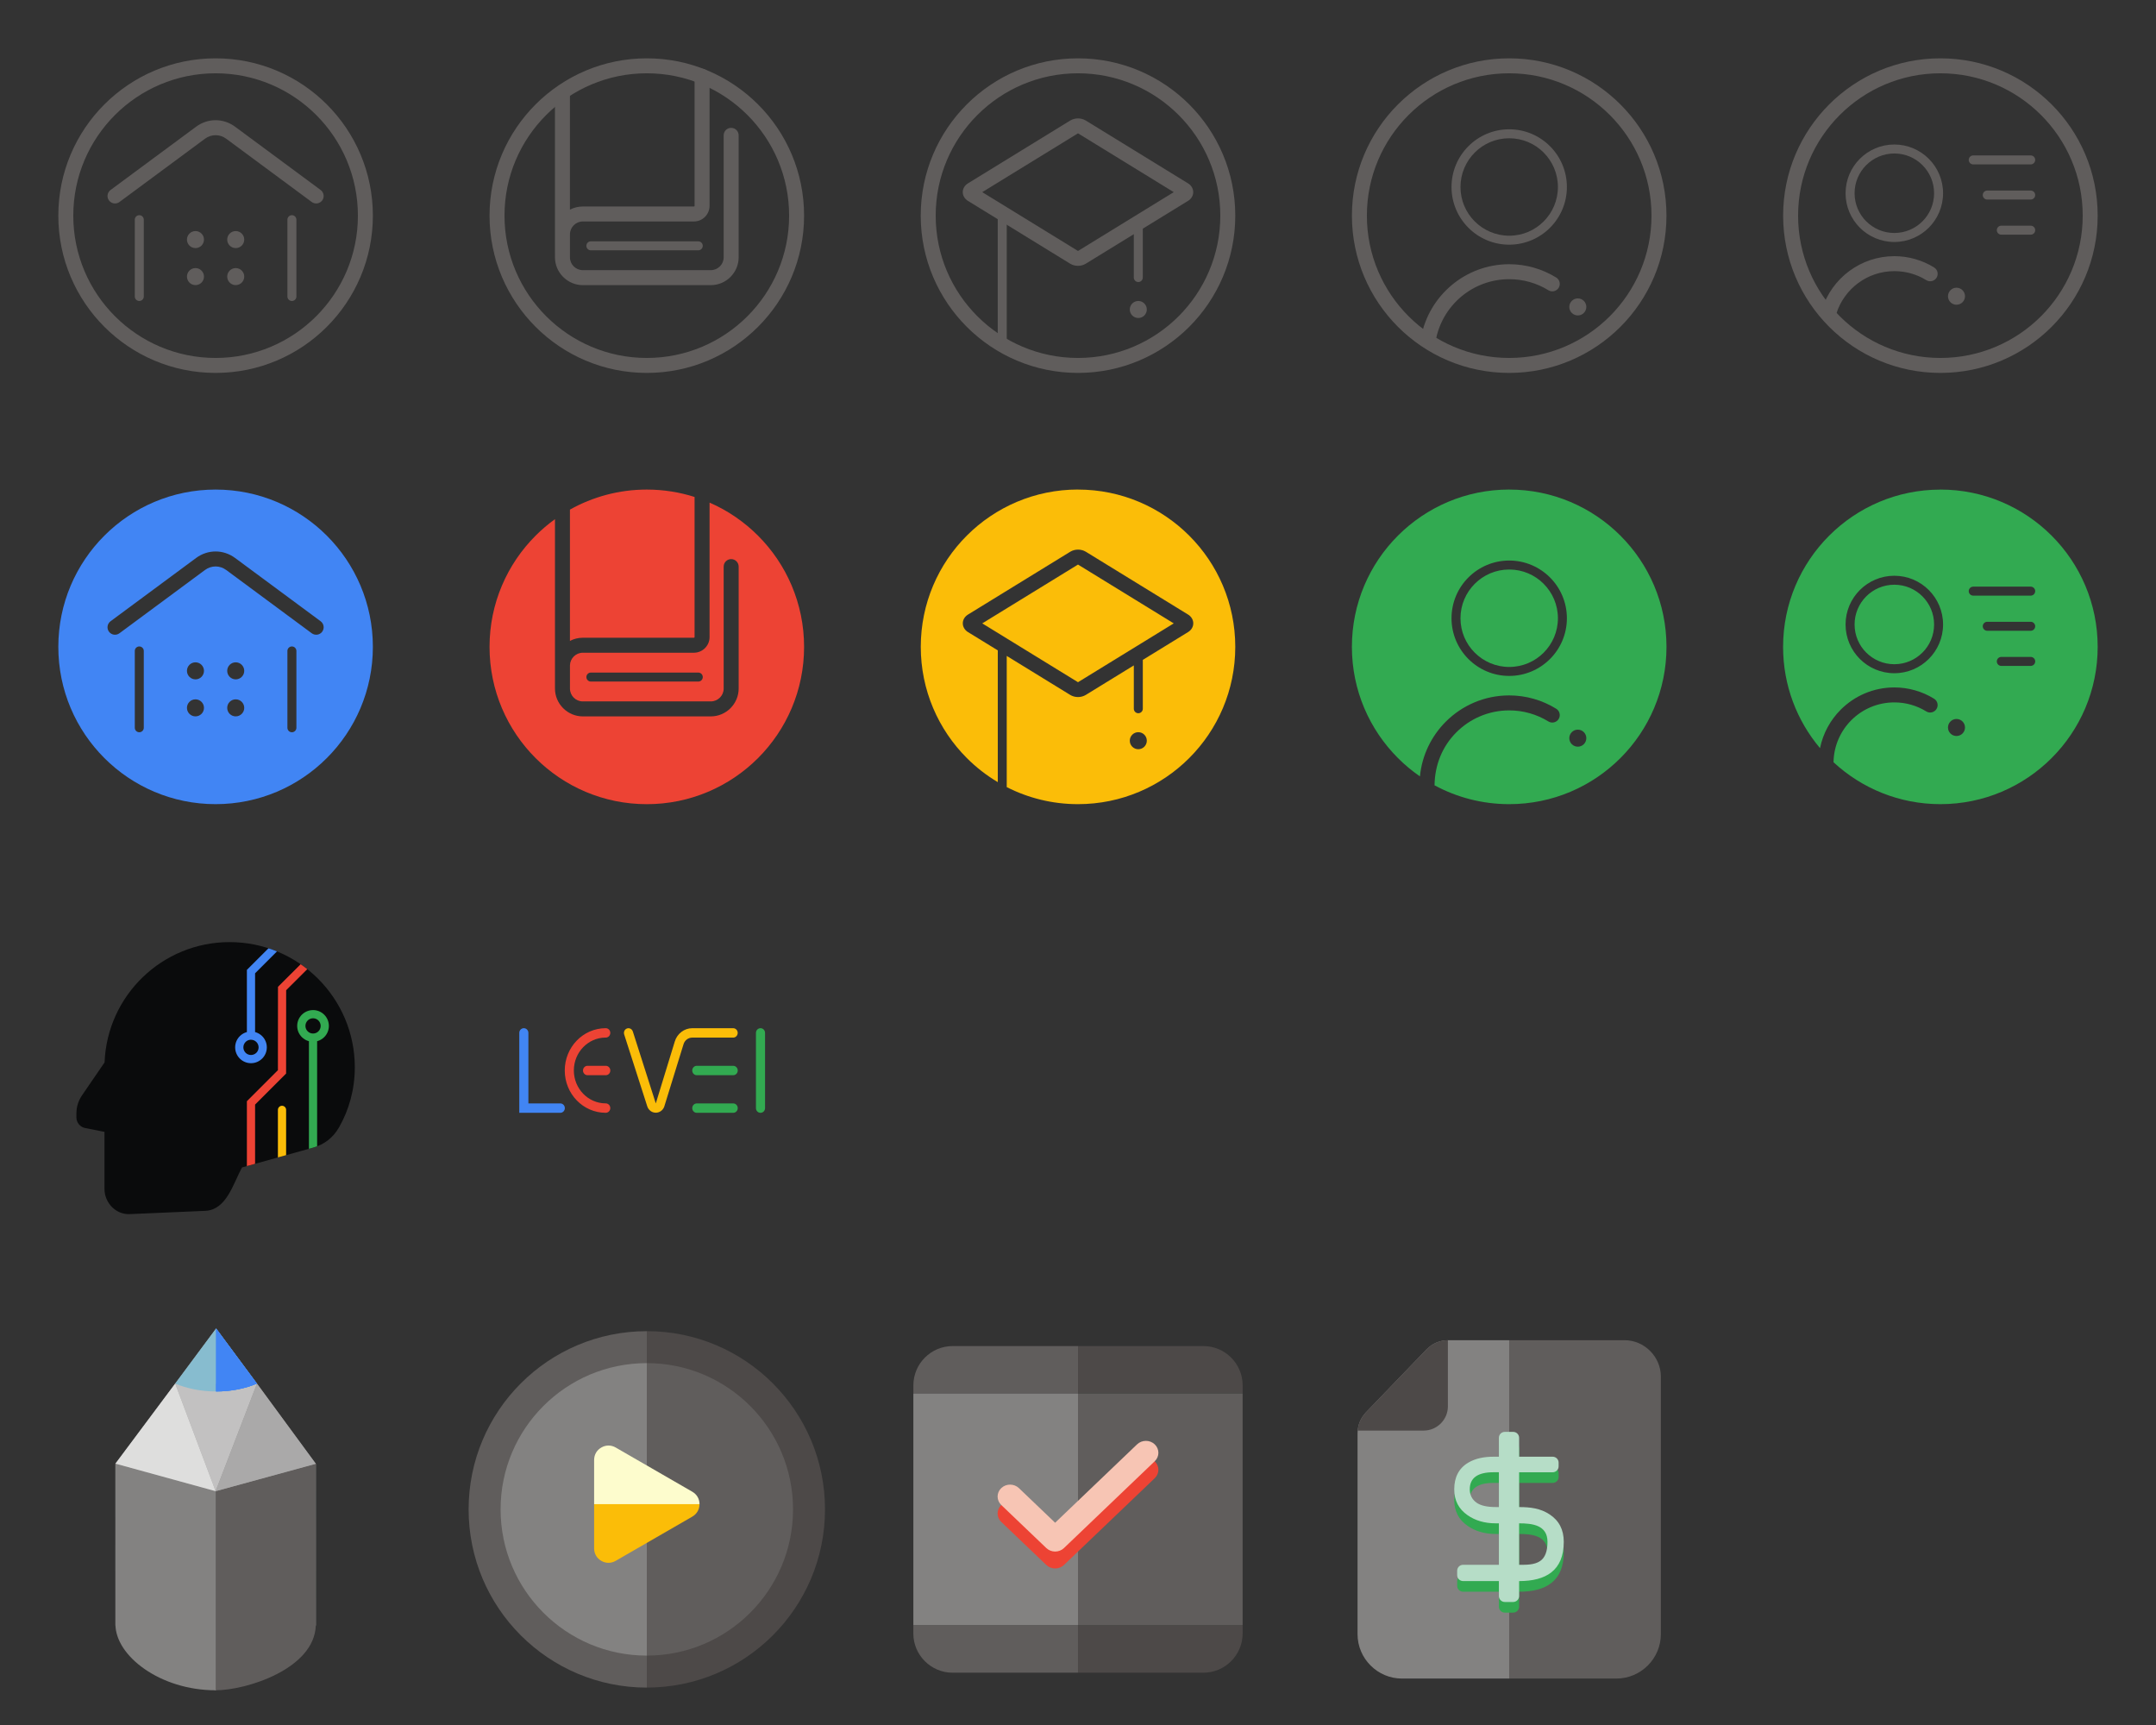 <?xml version="1.0" encoding="UTF-8"?>
<!DOCTYPE svg PUBLIC "-//W3C//DTD SVG 1.1//EN" "http://www.w3.org/Graphics/SVG/1.1/DTD/svg11.dtd">
<!-- Creator: CorelDRAW -->
<svg xmlns="http://www.w3.org/2000/svg" xml:space="preserve" width="71.966mm" height="57.573mm" style="shape-rendering:geometricPrecision; text-rendering:geometricPrecision; image-rendering:optimizeQuality; fill-rule:evenodd; clip-rule:evenodd"
viewBox="0 0 103.582 82.866"
 xmlns:xlink="http://www.w3.org/1999/xlink">
 <rect x="0" y="0" width="103.582" height="82.866" fill="#333333" stroke="none"/>
 <defs>
  <style type="text/css">
   <![CDATA[
    .fil5 {fill:none}
    .fil0 {fill:#0A0B0C}
    .fil11 {fill:#4D4948}
    .fil7 {fill:#605D5C}
    .fil12 {fill:#838281}
    .fil17 {fill:#87BCCF}
    .fil15 {fill:#969594}
    .fil18 {fill:#AAA9A9}
    .fil16 {fill:#C2C1C1}
    .fil19 {fill:#DEDEDD}
    .fil10 {fill:#32AA51}
    .fil20 {fill:#4185F4}
    .fil8 {fill:#ED4334}
    .fil9 {fill:#FBBD08}
    .fil21 {fill:#FDFCCD}
    .fil6 {fill:#605D5C;fill-rule:nonzero}
    .fil14 {fill:#B6DDC7;fill-rule:nonzero}
    .fil13 {fill:#F7C5B4;fill-rule:nonzero}
    .fil1 {fill:#32AA51;fill-rule:nonzero}
    .fil3 {fill:#4185F4;fill-rule:nonzero}
    .fil2 {fill:#ED4334;fill-rule:nonzero}
    .fil4 {fill:#FBBD08;fill-rule:nonzero}
   ]]>
  </style>
   <clipPath id="id0">
    <path d="M11.033 45.257c3.32,0 6.013,2.696 6.013,6.013 0,1.061 -0.275,2.041 -0.756,2.884 -0.285,0.498 -0.706,0.826 -1.259,0.98l-3.404 0.948c-0.424,0.772 -0.738,2.041 -1.77,2.085l-3.628 0.157c-0.664,0.029 -1.209,-0.544 -1.209,-1.209l0 -2.742c-0.309,-0.061 -0.618,-0.122 -0.926,-0.183 -0.248,-0.049 -0.423,-0.262 -0.423,-0.515l0 -0.176c0,-0.331 0.088,-0.616 0.275,-0.889l1.078 -1.574c0.123,-3.212 2.766,-5.779 6.008,-5.779z"/>
   </clipPath>
 </defs>
 <g id="图层_x0020_1">
  <path class="fil0" d="M11.033 45.257c3.32,0 6.013,2.696 6.013,6.013 0,1.061 -0.275,2.041 -0.756,2.884 -0.285,0.498 -0.706,0.826 -1.259,0.98l-3.404 0.948c-0.424,0.772 -0.738,2.041 -1.77,2.085l-3.628 0.157c-0.664,0.029 -1.209,-0.544 -1.209,-1.209l0 -2.742c-0.309,-0.061 -0.618,-0.122 -0.926,-0.183 -0.248,-0.049 -0.423,-0.262 -0.423,-0.515l0 -0.176c0,-0.331 0.088,-0.616 0.275,-0.889l1.078 -1.574c0.123,-3.212 2.766,-5.779 6.008,-5.779z"/>
  <g style="clip-path:url(#id0)">
   <g id="_20797408">
    <g>
     <path id="_207977201" class="fil1" d="M15.04 48.522c0.209,0 0.399,0.085 0.537,0.223l0 -0c0.137,0.137 0.223,0.328 0.223,0.538 0,0.21 -0.085,0.4 -0.223,0.538 -0.093,0.093 -0.21,0.162 -0.341,0.197l0 5.327c0,0.109 -0.088,0.197 -0.197,0.197 -0.109,0 -0.197,-0.088 -0.197,-0.197l0 -5.327c-0.13,-0.035 -0.247,-0.104 -0.34,-0.196l-0.001 -0.001c-0.137,-0.138 -0.223,-0.327 -0.223,-0.537 0,-0.21 0.085,-0.4 0.223,-0.538l0 0c0.138,-0.138 0.328,-0.223 0.537,-0.223zm0.259 0.501c-0.065,-0.066 -0.157,-0.107 -0.259,-0.107 -0.101,0 -0.193,0.041 -0.259,0.107l0 0.001c-0.066,0.066 -0.107,0.158 -0.107,0.259 0,0.101 0.041,0.193 0.107,0.259 0.065,0.065 0.155,0.105 0.254,0.107l0 0 0.005 0 0.005 0 0 0c0.099,-0.002 0.189,-0.042 0.254,-0.107 0.066,-0.066 0.107,-0.158 0.107,-0.259 0,-0.101 -0.041,-0.193 -0.107,-0.259l0 -0.001z"/>
     <path id="_20797648" class="fil2" d="M14.632 46.132c0.077,-0.076 0.202,-0.076 0.278,0.001 0.076,0.077 0.076,0.202 -0.001,0.278l-1.161 1.158 -0.003 3.921 -0 0.082 -0.058 0.058 -1.432 1.432 0 3.113c0,0.109 -0.088,0.197 -0.197,0.197 -0.109,0 -0.197,-0.088 -0.197,-0.197l0 -3.194 0 -0.081 0.058 -0.058 1.433 -1.433 0.003 -3.921 0 -0.082 0.058 -0.058 1.218 -1.215z"/>
     <path id="_20797576" class="fil3" d="M13.101 45.352c0.077,-0.077 0.202,-0.077 0.279,0 0.077,0.077 0.077,0.202 0,0.279l-1.125 1.125 0 2.822c0.131,0.035 0.248,0.104 0.341,0.197 0.138,0.138 0.223,0.328 0.223,0.538 0,0.21 -0.085,0.4 -0.223,0.538l-0.001 0c-0.138,0.138 -0.328,0.223 -0.537,0.223 -0.209,0 -0.399,-0.085 -0.537,-0.223l-0 0c-0.138,-0.138 -0.223,-0.328 -0.223,-0.538 0,-0.21 0.085,-0.4 0.223,-0.538l0 0c0.093,-0.093 0.21,-0.162 0.34,-0.197l0 -2.904 0 -0.082 0.058 -0.058 1.183 -1.183zm-1.038 4.594l-0.005 0 -0.005 0c-0.1,0.001 -0.189,0.042 -0.254,0.107l0 0.001c-0.066,0.066 -0.107,0.158 -0.107,0.259 0,0.101 0.041,0.193 0.107,0.259l0 0.001c0.066,0.066 0.157,0.107 0.259,0.107 0.101,0 0.193,-0.041 0.259,-0.107l-0 -0c0.066,-0.066 0.107,-0.158 0.107,-0.259 0,-0.101 -0.041,-0.193 -0.107,-0.259 -0.065,-0.065 -0.155,-0.106 -0.254,-0.107z"/>
     <path id="_20797504" class="fil4" d="M13.746 55.76c0,0.109 -0.088,0.197 -0.197,0.197 -0.109,0 -0.197,-0.088 -0.197,-0.197l0 -2.444c0,-0.109 0.088,-0.197 0.197,-0.197 0.109,0 0.197,0.088 0.197,0.197l0 2.444z"/>
    </g>
   </g>
  </g>
  <path class="fil5" d="M11.033 45.257c3.32,0 6.013,2.696 6.013,6.013 0,1.061 -0.275,2.041 -0.756,2.884 -0.285,0.498 -0.706,0.826 -1.259,0.98l-3.404 0.948c-0.424,0.772 -0.738,2.041 -1.77,2.085l-3.628 0.157c-0.664,0.029 -1.209,-0.544 -1.209,-1.209l0 -2.742c-0.309,-0.061 -0.618,-0.122 -0.926,-0.183 -0.248,-0.049 -0.423,-0.262 -0.423,-0.515l0 -0.176c0,-0.331 0.088,-0.616 0.275,-0.889l1.078 -1.574c0.123,-3.212 2.766,-5.779 6.008,-5.779z"/>
  <rect class="fil5" x="-7.1902e-005" y="-7.1902e-005" width="20.717" height="20.717"/>
  <rect class="fil5" x="20.716" y="-7.1902e-005" width="20.717" height="20.717"/>
  <rect class="fil5" x="41.433" y="-7.1902e-005" width="20.717" height="20.717"/>
  <rect class="fil5" x="62.149" y="-7.1902e-005" width="20.717" height="20.717"/>
  <rect class="fil5" x="-7.1902e-005" y="20.716" width="20.717" height="20.717"/>
  <rect class="fil5" x="20.716" y="20.716" width="20.717" height="20.717"/>
  <rect class="fil5" x="41.433" y="20.716" width="20.717" height="20.717"/>
  <rect class="fil5" x="62.149" y="20.716" width="20.717" height="20.717"/>
  <rect class="fil5" x="82.866" y="-7.1902e-005" width="20.717" height="20.717"/>
  <rect class="fil5" x="82.866" y="20.716" width="20.717" height="20.717"/>
  <g id="_116840840">
   <path id="_116841008" class="fil6" d="M26.662 12.127l0 -0.871 0 -6.798c0,-0.199 0.161,-0.36 0.36,-0.36 0.199,0 0.36,0.161 0.36,0.36l0 5.614c0.185,-0.097 0.395,-0.152 0.617,-0.152l5.34 0c0.007,0 0.015,-0.004 0.021,-0.01l0.001 0.001c0.005,-0.006 0.009,-0.014 0.009,-0.022l0 -6.222c0,-0.199 0.161,-0.36 0.36,-0.36 0.199,0 0.36,0.161 0.36,0.36l0 6.222c0,0.205 -0.085,0.393 -0.22,0.529l0 0.001c-0.136,0.136 -0.324,0.22 -0.53,0.22l-5.34 0c-0.169,0 -0.323,0.07 -0.435,0.182 -0.11,0.11 -0.179,0.261 -0.182,0.427l0 0.008 0 0.871 0 0.234c0,0.17 0.069,0.324 0.18,0.435l0.001 0.001c0.111,0.111 0.266,0.181 0.435,0.181l6.152 0c0.168,0 0.323,-0.07 0.435,-0.182l0.001 0.001c0.112,-0.112 0.181,-0.267 0.181,-0.435l0 -5.86c0,-0.199 0.161,-0.36 0.36,-0.36 0.199,0 0.36,0.161 0.36,0.36l0 5.86c0,0.366 -0.151,0.7 -0.393,0.942l0 0.001c-0.242,0.242 -0.576,0.393 -0.944,0.393l-6.152 0c-0.365,0 -0.699,-0.151 -0.942,-0.393l-0.001 -0.001c-0.242,-0.242 -0.393,-0.576 -0.393,-0.942l0 -0.234z"/>
   <path id="_116840936" class="fil6" d="M28.387 12.025c-0.119,0 -0.216,-0.097 -0.216,-0.216 0,-0.119 0.097,-0.216 0.216,-0.216l5.16 0c0.119,0 0.216,0.097 0.216,0.216 0,0.119 -0.097,0.216 -0.216,0.216l-5.16 0z"/>
   <path id="_116840864" class="fil6" d="M31.075 2.802c2.086,0 3.976,0.846 5.343,2.213 1.367,1.367 2.213,3.257 2.213,5.343 0,2.086 -0.846,3.976 -2.213,5.343 -1.367,1.367 -3.257,2.213 -5.343,2.213 -2.086,0 -3.976,-0.846 -5.343,-2.213 -1.367,-1.367 -2.213,-3.257 -2.213,-5.343 0,-2.086 0.846,-3.976 2.213,-5.343 1.367,-1.367 3.257,-2.213 5.343,-2.213zm4.834 2.722c-1.237,-1.237 -2.947,-2.003 -4.834,-2.003 -1.888,0 -3.597,0.766 -4.834,2.003 -1.237,1.237 -2.003,2.947 -2.003,4.834 0,1.888 0.766,3.597 2.003,4.834 1.237,1.237 2.947,2.003 4.834,2.003 1.888,0 3.597,-0.766 4.834,-2.003 1.237,-1.237 2.003,-2.947 2.003,-4.834 0,-1.888 -0.766,-3.597 -2.003,-4.834z"/>
  </g>
  <g id="_116840456">
   <path id="_116840768" class="fil6" d="M51.791 2.802c2.086,0 3.976,0.846 5.343,2.213 1.367,1.367 2.213,3.257 2.213,5.343 0,2.086 -0.846,3.976 -2.213,5.343 -1.367,1.367 -3.257,2.213 -5.343,2.213 -2.086,0 -3.976,-0.846 -5.343,-2.213 -1.367,-1.367 -2.213,-3.257 -2.213,-5.343 0,-2.086 0.846,-3.976 2.213,-5.343 1.367,-1.367 3.257,-2.213 5.343,-2.213zm4.834 2.722c-1.237,-1.237 -2.947,-2.003 -4.834,-2.003 -1.888,0 -3.597,0.766 -4.834,2.003 -1.237,1.237 -2.003,2.947 -2.003,4.834 0,1.888 0.766,3.597 2.003,4.834 1.237,1.237 2.947,2.003 4.834,2.003 1.888,0 3.597,-0.766 4.834,-2.003 1.237,-1.237 2.003,-2.947 2.003,-4.834 0,-1.888 -0.766,-3.597 -2.003,-4.834z"/>
   <path id="_116840696" class="fil6" d="M46.503 8.809l4.916 -3.02 0 0c0.11,-0.067 0.244,-0.101 0.372,-0.101 0.128,0 0.262,0.034 0.372,0.101l0 -0 4.916 3.02 0.001 0c0.076,0.046 0.135,0.107 0.177,0.176 0.047,0.076 0.07,0.159 0.07,0.244 0,0.084 -0.023,0.168 -0.07,0.244 -0.041,0.068 -0.101,0.129 -0.179,0.176l-4.916 3.02 -0 -0c-0.11,0.067 -0.244,0.101 -0.372,0.101 -0.128,0 -0.262,-0.034 -0.372,-0.101l-0 0 -4.916 -3.02 -0.001 0c-0.075,-0.046 -0.135,-0.107 -0.177,-0.176 -0.047,-0.076 -0.07,-0.16 -0.07,-0.244 0,-0.085 0.024,-0.168 0.07,-0.244 0.042,-0.068 0.102,-0.129 0.179,-0.176zm5.29 -2.407l-0.002 0.001 -0.002 -0.001 -0.001 -0.001c-0.005,-0.003 -0.001,0 0.002,0.004l-4.599 2.825 4.599 2.825c-0.003,0.003 -0.007,0.007 -0.002,0.004l0.001 -0.001 0.002 -0.001 0.002 0.001 0.001 0.001c0.005,0.003 0.001,-0 -0.002,-0.004l4.599 -2.825 -4.599 -2.825c0.003,-0.003 0.007,-0.007 0.002,-0.004l-0.001 0.001zm-0.002 0.001l-0.001 0.001 0.001 0.001c0.001,0.002 0.002,0.003 0,0.003 -0.002,0 -0.001,-0.001 0,-0.003l0.001 -0.001 -0.001 -0.001zm0 5.651l0.001 -0.001 -0.001 -0.001c-0.001,-0.002 -0.002,-0.003 0,-0.003 0.002,0 0.001,0.001 0,0.003l-0.001 0.001 0.001 0.001z"/>
   <path id="_116840624" class="fil6" d="M54.472 10.697c0,-0.119 0.097,-0.216 0.216,-0.216 0.119,0 0.216,0.097 0.216,0.216l0 2.635c0,0.119 -0.097,0.216 -0.216,0.216 -0.119,0 -0.216,-0.097 -0.216,-0.216l0 -2.635z"/>
   <polygon id="_116840552" class="fil6" points="47.935,16.5 47.935,10.241 48.367,10.241 48.367,16.5 "/>
   <circle id="_116840480" class="fil7" cx="54.688" cy="14.867" r="0.409"/>
  </g>
  <g id="_116840144">
   <path id="_116840384" class="fil6" d="M72.507 2.802c2.086,0 3.976,0.846 5.343,2.213 1.367,1.367 2.213,3.257 2.213,5.343 0,2.086 -0.846,3.976 -2.213,5.343 -1.367,1.367 -3.257,2.213 -5.343,2.213 -2.086,0 -3.976,-0.846 -5.343,-2.213 -1.367,-1.367 -2.213,-3.257 -2.213,-5.343 0,-2.086 0.846,-3.976 2.213,-5.343 1.367,-1.367 3.257,-2.213 5.343,-2.213zm4.834 2.722c-1.237,-1.237 -2.947,-2.003 -4.834,-2.003 -1.888,0 -3.597,0.766 -4.834,2.003 -1.237,1.237 -2.003,2.947 -2.003,4.834 0,1.888 0.766,3.597 2.003,4.834 1.237,1.237 2.947,2.003 4.834,2.003 1.888,0 3.597,-0.766 4.834,-2.003 1.237,-1.237 2.003,-2.947 2.003,-4.834 0,-1.888 -0.766,-3.597 -2.003,-4.834z"/>
   <path id="_116840312" class="fil6" d="M72.508 6.211c0.764,0 1.457,0.311 1.959,0.812l0 -0c0.501,0.501 0.812,1.195 0.812,1.96 0,0.764 -0.31,1.457 -0.812,1.959l-0 0 -0 0c-0.502,0.501 -1.195,0.812 -1.959,0.812 -0.765,0 -1.458,-0.31 -1.96,-0.812l0 -0c-0.502,-0.502 -0.812,-1.195 -0.812,-1.959 0,-0.765 0.31,-1.458 0.812,-1.96l0 0c0.502,-0.502 1.195,-0.812 1.959,-0.812zm1.654 1.116c-0.423,-0.423 -1.008,-0.685 -1.654,-0.685 -0.647,0 -1.232,0.262 -1.655,0.685l0 0.001c-0.423,0.423 -0.686,1.009 -0.686,1.655 0,0.647 0.262,1.232 0.685,1.654l0.001 0c0.423,0.423 1.009,0.686 1.655,0.686 0.647,0 1.232,-0.262 1.654,-0.685l0.001 -0.001c0.423,-0.423 0.685,-1.008 0.685,-1.654 0,-0.646 -0.262,-1.231 -0.686,-1.655l0 -0.001z"/>
   <path id="_116840240" class="fil6" d="M68.976 16.363c-0.035,0.196 -0.222,0.326 -0.417,0.291 -0.196,-0.035 -0.326,-0.222 -0.291,-0.417 0.181,-1.016 0.719,-1.908 1.479,-2.543 0.748,-0.625 1.711,-1.002 2.761,-1.002 0.405,0 0.799,0.057 1.174,0.163 0.385,0.109 0.75,0.271 1.085,0.478 0.168,0.104 0.221,0.325 0.117,0.493 -0.104,0.168 -0.325,0.221 -0.493,0.117 -0.277,-0.171 -0.58,-0.305 -0.902,-0.396 -0.31,-0.088 -0.638,-0.135 -0.98,-0.135 -0.876,0 -1.678,0.313 -2.3,0.833 -0.633,0.529 -1.081,1.273 -1.232,2.119z"/>
   <circle id="_116840168" class="fil7" cx="75.804" cy="14.744" r="0.409"/>
  </g>
  <g id="_116803152">
   <path id="_116840072" class="fil6" d="M93.224 2.802c2.086,0 3.976,0.846 5.343,2.213 1.367,1.367 2.213,3.257 2.213,5.343 0,2.086 -0.846,3.976 -2.213,5.343 -1.367,1.367 -3.257,2.213 -5.343,2.213 -2.086,0 -3.976,-0.846 -5.343,-2.213 -1.367,-1.367 -2.213,-3.257 -2.213,-5.343 0,-2.086 0.846,-3.976 2.213,-5.343 1.367,-1.367 3.257,-2.213 5.343,-2.213zm4.834 2.722c-1.237,-1.237 -2.947,-2.003 -4.834,-2.003 -1.888,0 -3.597,0.766 -4.834,2.003 -1.237,1.237 -2.003,2.947 -2.003,4.834 0,1.888 0.766,3.597 2.003,4.834 1.237,1.237 2.947,2.003 4.834,2.003 1.888,0 3.597,-0.766 4.834,-2.003 1.237,-1.237 2.003,-2.947 2.003,-4.834 0,-1.888 -0.766,-3.597 -2.003,-4.834z"/>
   <path id="_116840000" class="fil6" d="M96.15 11.273c-0.119,0 -0.216,-0.097 -0.216,-0.216 0,-0.119 0.097,-0.216 0.216,-0.216l1.413 0c0.119,0 0.216,0.097 0.216,0.216 0,0.119 -0.097,0.216 -0.216,0.216l-1.413 0zm-1.349 -3.375c-0.119,0 -0.216,-0.097 -0.216,-0.216 0,-0.119 0.097,-0.216 0.216,-0.216l2.761 0c0.119,0 0.216,0.097 0.216,0.216 0,0.119 -0.097,0.216 -0.216,0.216l-2.761 0zm0.674 1.688c-0.119,0 -0.216,-0.097 -0.216,-0.216 0,-0.119 0.097,-0.216 0.216,-0.216l2.087 0c0.119,0 0.216,0.097 0.216,0.216 0,0.119 -0.097,0.216 -0.216,0.216l-2.087 0z"/>
   <path id="_116839928" class="fil6" d="M91.011 6.942c0.645,0 1.231,0.262 1.655,0.686l0 0 0 0c0.424,0.424 0.686,1.009 0.686,1.655 0,0.645 -0.262,1.231 -0.686,1.655l0 0c-0.423,0.423 -1.009,0.686 -1.656,0.686 -0.646,0 -1.232,-0.262 -1.656,-0.686l0 -0c-0.424,-0.424 -0.686,-1.01 -0.686,-1.655 0,-0.645 0.262,-1.231 0.686,-1.655l0 -0 0 -0c0.424,-0.424 1.009,-0.686 1.655,-0.686zm1.35 0.99c-0.345,-0.345 -0.822,-0.559 -1.35,-0.559 -0.528,0 -1.005,0.214 -1.35,0.559l-0.001 0.001c-0.345,0.345 -0.559,0.822 -0.559,1.35 0,0.528 0.214,1.005 0.559,1.35l0.001 0c0.345,0.345 0.823,0.559 1.35,0.559 0.527,0 1.005,-0.214 1.35,-0.559l0.001 0c0.345,-0.345 0.559,-0.822 0.559,-1.35 0,-0.528 -0.214,-1.005 -0.559,-1.35l-0.001 -0.001z"/>
   <path id="_116803248" class="fil6" d="M88.219 15.08c-0.059,0.189 -0.26,0.295 -0.45,0.236 -0.189,-0.059 -0.295,-0.26 -0.236,-0.45 0.233,-0.75 0.703,-1.397 1.323,-1.853 0.604,-0.444 1.35,-0.707 2.156,-0.707 0.342,0 0.675,0.048 0.993,0.138 0.326,0.092 0.634,0.229 0.917,0.404 0.168,0.104 0.221,0.325 0.117,0.493 -0.104,0.168 -0.325,0.221 -0.493,0.117 -0.225,-0.139 -0.472,-0.249 -0.734,-0.323 -0.252,-0.071 -0.52,-0.11 -0.799,-0.11 -0.648,0 -1.247,0.211 -1.731,0.567 -0.497,0.365 -0.874,0.885 -1.061,1.487z"/>
   <circle id="_116803176" class="fil7" cx="93.997" cy="14.23" r="0.409"/>
  </g>
  <path class="fil8" d="M31.075 23.518c0.8,0 1.571,0.125 2.295,0.355l0 6.732c0,0.008 -0.004,0.016 -0.009,0.022l-0.001 -0.001c-0.006,0.006 -0.014,0.01 -0.021,0.01l-5.34 0c-0.222,0 -0.432,0.055 -0.617,0.152l0 -6.307c1.092,-0.613 2.352,-0.963 3.693,-0.963zm3.015 0.626c0.875,0.381 1.663,0.923 2.328,1.588 1.367,1.367 2.213,3.257 2.213,5.343 0,2.086 -0.846,3.976 -2.213,5.343 -1.367,1.367 -3.257,2.213 -5.343,2.213 -2.086,0 -3.976,-0.846 -5.343,-2.213 -1.367,-1.367 -2.213,-3.257 -2.213,-5.343 0,-2.086 0.846,-3.976 2.213,-5.343 0.288,-0.288 0.599,-0.553 0.931,-0.792l0 7.033 0 0.871 0 0.234c0,0.366 0.151,0.7 0.393,0.942l0.001 0.001c0.243,0.242 0.577,0.393 0.942,0.393l6.152 0c0.367,0 0.702,-0.151 0.944,-0.393l0 -0.001c0.242,-0.242 0.393,-0.576 0.393,-0.942l0 -5.86c0,-0.199 -0.161,-0.36 -0.36,-0.36 -0.199,0 -0.36,0.161 -0.36,0.36l0 5.86c0,0.169 -0.07,0.323 -0.181,0.435l-0.001 -0.001c-0.112,0.112 -0.266,0.182 -0.435,0.182l-6.152 0c-0.169,0 -0.324,-0.069 -0.435,-0.181l-0.001 -0.001c-0.111,-0.111 -0.18,-0.265 -0.18,-0.435l0 -0.234 0 -0.871 0 -0.008c0.002,-0.166 0.072,-0.317 0.182,-0.427 0.112,-0.112 0.266,-0.182 0.435,-0.182l5.34 0c0.206,0 0.394,-0.085 0.53,-0.22l0 -0.001c0.136,-0.136 0.22,-0.323 0.22,-0.529l0 -6.462zm-5.702 8.597c-0.119,0 -0.216,-0.097 -0.216,-0.216 0,-0.119 0.097,-0.216 0.216,-0.216l5.16 0c0.119,0 0.216,0.097 0.216,0.216 0,0.119 -0.097,0.216 -0.216,0.216l-5.16 0z"/>
  <path class="fil9" d="M51.791 23.518c2.086,0 3.976,0.846 5.343,2.213 1.367,1.367 2.213,3.257 2.213,5.343 0,2.086 -0.846,3.976 -2.213,5.343 -1.367,1.367 -3.257,2.213 -5.343,2.213 -1.232,0 -2.396,-0.295 -3.424,-0.819l0 -6.302 3.052 1.875 0 -0c0.11,0.067 0.244,0.101 0.372,0.101 0.128,0 0.262,-0.034 0.372,-0.101l0 0 2.31 -1.419 0 2.081c0,0.119 0.097,0.216 0.216,0.216 0.119,0 0.216,-0.097 0.216,-0.216l0 -2.347 2.175 -1.336c0.078,-0.047 0.137,-0.108 0.179,-0.176 0.047,-0.076 0.07,-0.16 0.07,-0.244 0,-0.085 -0.024,-0.168 -0.07,-0.244 -0.042,-0.069 -0.102,-0.13 -0.177,-0.176l-0.001 0 -4.916 -3.02 -0 0c-0.11,-0.067 -0.244,-0.101 -0.372,-0.101 -0.128,0 -0.262,0.034 -0.372,0.101l-0 -0 -4.916 3.02c-0.077,0.047 -0.137,0.108 -0.179,0.176 -0.047,0.076 -0.07,0.159 -0.07,0.244 0,0.084 0.023,0.168 0.07,0.244 0.042,0.069 0.102,0.13 0.177,0.176l0.001 0 1.433 0.88 0 6.329c-0.543,-0.323 -1.043,-0.712 -1.487,-1.157 -1.367,-1.367 -2.213,-3.257 -2.213,-5.343 0,-2.086 0.846,-3.976 2.213,-5.343 1.367,-1.367 3.257,-2.213 5.343,-2.213zm0.002 3.6l-0.002 0.001 -0.002 -0.001 -0.001 -0.001c-0.005,-0.003 -0.001,0 0.002,0.004l-4.599 2.825 4.599 2.825c-0.003,0.003 -0.007,0.007 -0.002,0.004l0.001 -0.001 0.002 -0.001 0.002 0.001 0.001 0.001c0.005,0.003 0.001,-0 -0.002,-0.004l4.599 -2.825 -4.599 -2.825c0.003,-0.003 0.007,-0.007 0.002,-0.004l-0.001 0.001zm-0.002 0.001l-0.001 0.001 0.001 0.001c0.001,0.002 0.002,0.003 0,0.003 -0.002,0 -0.001,-0.001 0,-0.003l0.001 -0.001 -0.001 -0.001zm0 5.651l0.001 -0.001 -0.001 -0.001c-0.001,-0.002 -0.002,-0.003 0,-0.003 0.002,0 0.001,0.001 0,0.003l-0.001 0.001 0.001 0.001zm2.897 2.403c0.226,0 0.409,0.183 0.409,0.409 0,0.226 -0.183,0.409 -0.409,0.409 -0.226,0 -0.409,-0.183 -0.409,-0.409 0,-0.226 0.183,-0.409 0.409,-0.409z"/>
  <path class="fil10" d="M72.508 26.927c0.764,0 1.457,0.311 1.959,0.812l0 -0c0.501,0.501 0.812,1.195 0.812,1.96 0,0.764 -0.31,1.457 -0.812,1.959l-0 0 -0 0c-0.502,0.501 -1.195,0.812 -1.959,0.812 -0.765,0 -1.458,-0.31 -1.96,-0.812l0 -0c-0.502,-0.502 -0.812,-1.195 -0.812,-1.959 0,-0.765 0.31,-1.458 0.812,-1.96 0.501,-0.501 1.195,-0.812 1.96,-0.812zm-0 -3.409c2.086,0 3.976,0.846 5.343,2.213 1.367,1.367 2.213,3.257 2.213,5.343 0,2.086 -0.846,3.976 -2.213,5.343 -1.367,1.367 -3.257,2.213 -5.343,2.213 -1.298,0 -2.52,-0.328 -3.588,-0.905 0.012,-0.965 0.365,-1.862 1.051,-2.548 0.649,-0.649 1.546,-1.051 2.537,-1.051 0.341,0 0.67,0.047 0.98,0.135 0.322,0.091 0.625,0.226 0.902,0.396 0.168,0.104 0.389,0.052 0.493,-0.117 0.104,-0.168 0.052,-0.389 -0.117,-0.493 -0.335,-0.207 -0.699,-0.369 -1.085,-0.478 -0.375,-0.106 -0.769,-0.163 -1.174,-0.163 -1.189,0 -2.266,0.482 -3.046,1.262 -0.687,0.687 -1.143,1.606 -1.242,2.628 -0.379,-0.261 -0.732,-0.556 -1.056,-0.88 -1.367,-1.367 -2.213,-3.257 -2.213,-5.343 0,-2.086 0.846,-3.976 2.213,-5.343 1.367,-1.367 3.257,-2.213 5.343,-2.213zm3.296 11.533c0.226,0 0.409,0.183 0.409,0.409 0,0.226 -0.183,0.409 -0.409,0.409 -0.226,0 -0.409,-0.183 -0.409,-0.409 0,-0.226 0.183,-0.409 0.409,-0.409zm-1.642 -7.008c-0.423,-0.423 -1.008,-0.685 -1.654,-0.685 -0.646,0 -1.231,0.262 -1.655,0.686 -0.423,0.423 -0.686,1.009 -0.686,1.655 0,0.647 0.262,1.232 0.685,1.654l0.001 0c0.423,0.423 1.009,0.686 1.655,0.686 0.646,0 1.232,-0.262 1.654,-0.685l0.001 -0.001c0.423,-0.423 0.685,-1.008 0.685,-1.654 0,-0.646 -0.262,-1.231 -0.686,-1.655l0 -0.001z"/>
  <path class="fil10" d="M96.15 31.989c-0.119,0 -0.216,-0.097 -0.216,-0.216 0,-0.119 0.097,-0.216 0.216,-0.216l1.413 0c0.119,0 0.216,0.097 0.216,0.216 0,0.119 -0.097,0.216 -0.216,0.216l-1.413 0zm-2.926 -8.471c2.086,0 3.976,0.846 5.343,2.213 1.367,1.367 2.213,3.257 2.213,5.343 0,2.086 -0.846,3.976 -2.213,5.343 -1.367,1.367 -3.257,2.213 -5.343,2.213 -1.982,0 -3.787,-0.764 -5.135,-2.013 0.013,-0.789 0.337,-1.501 0.854,-2.019l0.001 -0.001c0.528,-0.528 1.259,-0.855 2.066,-0.855 0.279,0 0.547,0.038 0.799,0.11 0.263,0.074 0.51,0.184 0.735,0.323 0.168,0.104 0.389,0.052 0.493,-0.117 0.104,-0.168 0.052,-0.389 -0.117,-0.493 -0.283,-0.175 -0.592,-0.312 -0.917,-0.404 -0.317,-0.09 -0.65,-0.138 -0.993,-0.138 -1.004,0 -1.914,0.408 -2.574,1.067l-0.001 0.001 -0.001 0.001c-0.496,0.496 -0.849,1.135 -0.994,1.848 -1.107,-1.315 -1.774,-3.012 -1.774,-4.864 0,-2.086 0.846,-3.976 2.213,-5.343 1.367,-1.367 3.257,-2.213 5.343,-2.213zm0.773 11.02c0.226,0 0.409,0.183 0.409,0.409 0,0.226 -0.183,0.409 -0.409,0.409 -0.226,0 -0.409,-0.183 -0.409,-0.409 0,-0.226 0.183,-0.409 0.409,-0.409zm-2.986 -6.88c0.645,0 1.231,0.262 1.655,0.686l0 0 0 0c0.424,0.424 0.686,1.009 0.686,1.655 0,0.645 -0.262,1.231 -0.686,1.655l0 0c-0.423,0.423 -1.009,0.686 -1.656,0.686 -0.646,0 -1.232,-0.262 -1.656,-0.686l0 -0c-0.424,-0.424 -0.686,-1.01 -0.686,-1.655 0,-0.645 0.262,-1.231 0.686,-1.655l0 -0 0 -0c0.424,-0.424 1.009,-0.686 1.655,-0.686zm1.35 0.99c-0.345,-0.345 -0.822,-0.559 -1.35,-0.559 -0.528,0 -1.005,0.214 -1.35,0.559l-0.001 0.001c-0.345,0.345 -0.559,0.822 -0.559,1.35 0,0.528 0.214,1.005 0.559,1.35l0.001 0c0.345,0.345 0.823,0.559 1.35,0.559 0.527,0 1.005,-0.214 1.35,-0.559l0.001 0c0.345,-0.345 0.559,-0.822 0.559,-1.35 0,-0.528 -0.214,-1.005 -0.559,-1.35l-0.001 -0.001zm2.44 -0.035c-0.119,0 -0.216,-0.097 -0.216,-0.216 0,-0.119 0.097,-0.216 0.216,-0.216l2.761 0c0.119,0 0.216,0.097 0.216,0.216 0,0.119 -0.097,0.216 -0.216,0.216l-2.761 0zm0.674 1.688c-0.119,0 -0.216,-0.097 -0.216,-0.216 0,-0.119 0.097,-0.216 0.216,-0.216l2.087 0c0.119,0 0.216,0.097 0.216,0.216 0,0.119 -0.097,0.216 -0.216,0.216l-2.087 0z"/>
  <g id="_116697856">
   <path id="_116742920" class="fil1" d="M35.225 51.651c0.121,0 0.219,-0.101 0.219,-0.226 0,-0.125 -0.098,-0.226 -0.219,-0.226l-0.005 0 -1.738 0 -0.006 0c-0.121,0 -0.218,0.101 -0.218,0.226 0,0.125 0.098,0.226 0.218,0.226l0.006 0 1.738 0 0.005 0z"/>
   <path id="_116698240" class="fil3" d="M26.918 53.006c0.121,0 0.219,0.101 0.219,0.226 0,0.125 -0.098,0.226 -0.219,0.226l-0.002 0 -0.003 0 -1.965 0 0 -3.834 0 -0.006c0,-0.125 0.098,-0.226 0.219,-0.226 0.12,0 0.219,0.101 0.219,0.226l0 0.006 0 3.382 1.527 0 0.003 0 0.002 0z"/>
   <path id="_116698168" class="fil1" d="M36.756 49.618c0,-0.125 -0.098,-0.226 -0.219,-0.226 -0.12,0 -0.219,0.101 -0.219,0.226l0 0.006 0 3.602 0 0.006c0,0.125 0.098,0.226 0.219,0.226 0.121,0 0.219,-0.101 0.219,-0.226l0 -0.006 0 -3.602 0 -0.006z"/>
   <path id="_116698096" class="fil2" d="M28.009 51.425c0,0.125 0.098,0.226 0.219,0.226l0.006 0 0.863 0 0.006 0c0.121,0 0.219,-0.101 0.219,-0.226 0,-0.125 -0.098,-0.226 -0.219,-0.226l-0.006 0 -0.863 0 -0.006 0c-0.121,0 -0.219,0.101 -0.219,0.226z"/>
   <path id="_116698024" class="fil2" d="M29.102 49.844c0.121,0 0.219,-0.101 0.219,-0.226 0,-0.125 -0.098,-0.226 -0.219,-0.226l-0.001 0 -0.005 0 -0.001 0c-1.084,0.004 -1.962,0.912 -1.962,2.032 0,1.12 0.878,2.029 1.962,2.032l0.001 0 0.005 0 0.001 0c0.121,0 0.219,-0.101 0.219,-0.226 0,-0.125 -0.098,-0.226 -0.219,-0.226l-0.001 0 -0.005 0c-0.843,-0.003 -1.526,-0.71 -1.526,-1.581 0,-0.871 0.682,-1.578 1.526,-1.581l0.005 0 0.001 0z"/>
   <path id="_116697952" class="fil1" d="M35.225 53.458c0.121,0 0.219,-0.101 0.219,-0.226 0,-0.125 -0.098,-0.226 -0.219,-0.226l-0.005 0 -1.738 0 -0.006 0c-0.121,0 -0.218,0.101 -0.218,0.226 0,0.125 0.098,0.226 0.218,0.226l0.006 0 1.738 0 0.005 0z"/>
   <path id="_116697880" class="fil4" d="M35.225 49.844l-0 0 -0.006 0 -1.962 0c-0.193,0 -0.365,0.134 -0.419,0.323l-0.921 2.981c-0.058,0.181 -0.225,0.304 -0.41,0.304 -0.189,0 -0.349,-0.125 -0.408,-0.299l-1.111 -3.461 -0.001 -0.003 0 0c-0.012,-0.039 -0.015,-0.081 -0.004,-0.124 0.029,-0.121 0.147,-0.195 0.264,-0.165 0.076,0.019 0.133,0.078 0.156,0.149l0.001 0.002 0 0 1.103 3.455 0.913 -2.976c0.112,-0.374 0.454,-0.637 0.836,-0.637l1.962 0 0.006 0 0 0c0.121,0 0.218,0.101 0.218,0.226 0,0.125 -0.098,0.226 -0.218,0.226z"/>
  </g>
  <rect class="fil5" x="-7.1902e-005" y="41.433" width="20.717" height="20.717"/>
  <rect class="fil5" x="20.716" y="41.433" width="20.717" height="20.717"/>
  <rect class="fil5" x="41.433" y="41.433" width="20.717" height="20.717"/>
  <rect class="fil5" x="62.149" y="41.433" width="20.717" height="20.717"/>
  <rect class="fil5" x="82.866" y="41.433" width="20.717" height="20.717"/>
  <rect class="fil5" x="-7.1902e-005" y="62.149" width="20.717" height="20.717"/>
  <rect class="fil5" x="20.716" y="62.149" width="20.717" height="20.717"/>
  <rect class="fil5" x="41.433" y="62.149" width="20.717" height="20.717"/>
  <rect class="fil5" x="62.149" y="62.149" width="20.717" height="20.717"/>
  <rect class="fil5" x="82.866" y="62.149" width="20.717" height="20.717"/>
  <g id="_116635248">
   <path id="_116635848" class="fil7" d="M51.791 80.353l-6.028 0c-1.036,0 -1.883,-0.847 -1.883,-1.883l0 -0.4 7.91 0 0 2.283z"/>
   <path id="_116635776" class="fil11" d="M59.701 78.07l0 0.4c0,1.036 -0.847,1.883 -1.883,1.883l-6.027 0 0 -2.283 7.91 0z"/>
   <path id="_116635704" class="fil7" d="M45.764 64.663l6.028 0 0 2.283 -7.91 0 0 -0.4c0,-1.036 0.847,-1.883 1.883,-1.883z"/>
   <path id="_116635632" class="fil11" d="M51.791 64.663l6.027 0c1.036,0 1.883,0.847 1.883,1.883l0 0.4 -7.91 0 0 -2.283z"/>
   <rect id="_116635560" class="fil12" x="43.881" y="66.945" width="7.91" height="11.124"/>
   <rect id="_116635488" class="fil7" x="51.791" y="66.945" width="7.91" height="11.124"/>
   <path id="_116635416" class="fil2" d="M54.629 70.198c0.234,-0.224 0.614,-0.224 0.849,0 0.234,0.224 0.234,0.588 0,0.811l-4.361 4.169c-0.234,0.224 -0.614,0.224 -0.849,0l-2.164 -2.068c-0.234,-0.224 -0.234,-0.588 0,-0.811 0.234,-0.224 0.614,-0.224 0.849,0l1.739 1.663 3.936 -3.764z"/>
   <polyline id="_116635344" class="fil5" points="55.421,69.448 50.569,74.301 48.161,71.893 "/>
   <path id="_116635272" class="fil13" d="M54.629 69.384c0.234,-0.224 0.614,-0.224 0.849,0 0.234,0.224 0.234,0.588 0,0.811l-4.361 4.17c-0.234,0.224 -0.614,0.224 -0.849,0l-2.164 -2.068c-0.234,-0.224 -0.234,-0.588 0,-0.811 0.234,-0.224 0.614,-0.224 0.849,0l1.739 1.663 3.936 -3.764z"/>
  </g>
  <g id="_116634864">
   <path id="_116635176" class="fil12" d="M72.507 64.381l-2.911 0c-0.42,0 -0.782,0.151 -1.073,0.454l-2.879 2.992c-0.28,0.291 -0.423,0.638 -0.423,1.042l0 9.629c0,1.177 0.96,2.137 2.137,2.137l5.149 0 0 -16.254z"/>
   <path id="_116635104" class="fil7" d="M79.794 78.497l0 -12.368c0,-0.948 -0.787,-1.749 -1.749,-1.749l-5.538 -0 0 16.254 5.15 0c1.177,0 2.137,-0.96 2.137,-2.137z"/>
   <path id="_116635032" class="fil1" d="M75.129 74.578c0,1.388 -0.866,1.885 -2.145,1.885l0 0.721c0,0.153 -0.13,0.283 -0.283,0.283l-0.406 0c-0.153,0 -0.283,-0.127 -0.283,-0.283l0 -0.721 -1.721 0c-0.154,0 -0.283,-0.127 -0.283,-0.283l0 -0.216c0,-0.156 0.127,-0.283 0.283,-0.283l1.721 0 0 -1.992 -0.155 0c-0.543,0 -0.99,-0.14 -1.35,-0.391 -0.421,-0.293 -0.64,-0.7 -0.64,-1.244 0,-0.569 0.216,-1.011 0.675,-1.281 0.346,-0.204 0.759,-0.284 1.209,-0.284l0.261 0 0 -0.91c0,-0.156 0.127,-0.283 0.283,-0.283l0.406 0c0.156,0 0.283,0.129 0.283,0.283l0 0.91 1.614 0c0.156,0 0.283,0.127 0.283,0.283l0 0.181c0,0.156 -0.127,0.283 -0.283,0.283l-1.614 0 0 1.672c0.525,0 1.019,0.055 1.47,0.355 0.443,0.295 0.675,0.724 0.675,1.316zm-3.117 -1.67l0 -1.672 -0.261 0c-0.757,0 -1.138,0.273 -1.138,0.818 0,0.261 0.102,0.483 0.32,0.64 0.207,0.149 0.522,0.214 0.924,0.214l0.155 0zm2.335 1.67c0,-0.81 -0.737,-0.889 -1.364,-0.889l0 1.992c0.326,0 0.725,0.011 1.007,-0.178 0.242,-0.161 0.357,-0.475 0.357,-0.926z"/>
   <path id="_116634960" class="fil11" d="M68.398 68.722c0.641,0 1.164,-0.523 1.164,-1.164l0 -3.177c-0.405,0.008 -0.756,0.16 -1.039,0.454l-2.879 2.992c-0.246,0.255 -0.386,0.553 -0.416,0.895l3.17 0z"/>
   <path id="_116634888" class="fil14" d="M75.129 74.067c0,1.387 -0.866,1.885 -2.145,1.885l0 0.721c0,0.153 -0.13,0.283 -0.283,0.283l-0.406 0c-0.153,0 -0.283,-0.127 -0.283,-0.283l0 -0.721 -1.721 0c-0.154,0 -0.283,-0.127 -0.283,-0.283l0 -0.216c0,-0.156 0.127,-0.283 0.283,-0.283l1.721 0 0 -1.992 -0.155 0c-0.543,0 -0.99,-0.14 -1.35,-0.391 -0.421,-0.293 -0.64,-0.7 -0.64,-1.244 0,-0.569 0.216,-1.011 0.675,-1.281 0.346,-0.204 0.759,-0.284 1.209,-0.284l0.261 0 0 -0.91c0,-0.156 0.127,-0.283 0.283,-0.283l0.406 0c0.156,0 0.283,0.129 0.283,0.283l0 0.91 1.614 0c0.156,0 0.283,0.127 0.283,0.283l0 0.181c0,0.156 -0.127,0.283 -0.283,0.283l-1.614 0 0 1.672c0.525,0 1.019,0.055 1.47,0.355 0.443,0.295 0.675,0.724 0.675,1.316zm-3.117 -1.671l0 -1.672 -0.261 0c-0.757,0 -1.138,0.273 -1.138,0.818 0,0.261 0.102,0.483 0.32,0.64 0.207,0.149 0.522,0.214 0.924,0.214l0.155 0zm2.335 1.671c0,-0.81 -0.737,-0.889 -1.364,-0.889l0 1.992c0.326,0 0.725,0.011 1.007,-0.178 0.242,-0.161 0.357,-0.475 0.357,-0.925z"/>
  </g>
  <g id="_116605880">
   <polygon id="_116634792" class="fil15" points="10.382,63.818 5.547,70.327 5.548,78.097 10.36,81.198 15.174,78.084 15.174,70.319 "/>
   <path id="_116634720" class="fil7" d="M10.36 71.633l4.814 -1.327 -0.001 7.778c-0.073,2.095 -3.35,3.114 -4.813,3.114l0 -9.565z"/>
   <path id="_116634648" class="fil12" d="M10.36 71.633l-4.814 -1.327 0 7.722c0,1.522 2.155,3.17 4.814,3.17l0 -9.565z"/>
   <polygon id="_116634576" class="fil16" points="8.417,66.464 10.36,71.633 12.348,66.463 "/>
   <path id="_116634504" class="fil17" d="M10.382 66.843c0.724,0 1.398,-0.139 1.965,-0.379l-1.965 -2.646 -0.022 0.03 -1.944 2.616c0.562,0.237 1.228,0.376 1.944,0.379l0.022 0z"/>
   <polygon id="_116634432" class="fil18" points="12.348,66.463 10.36,71.633 15.174,70.319 "/>
   <polygon id="_116634360" class="fil19" points="8.417,66.464 10.36,71.633 5.543,70.309 "/>
   <g>
    <path id="_116606072" class="fil20" d="M10.382 63.818l-0 0 0 3.024c0.719,0 1.389,-0.137 1.954,-0.374l-1.916 -2.6 -0.038 -0.05z"/>
    <path id="_116606000" class="fil20" d="M12.348 66.463l-1.966 0 0 0.379c0.724,0 1.398,-0.139 1.966,-0.379z"/>
    <path id="_116605928" class="fil20" d="M10.382 66.843c0.724,0 1.398,-0.139 1.966,-0.379l-1.966 -2.646 0 3.025z"/>
   </g>
  </g>
  <path class="fil20" d="M10.358 23.518c2.086,0 3.976,0.846 5.343,2.213 1.367,1.367 2.213,3.257 2.213,5.343 0,2.086 -0.846,3.976 -2.213,5.343 -1.367,1.367 -3.257,2.213 -5.343,2.213 -2.086,0 -3.976,-0.846 -5.343,-2.213 -1.367,-1.367 -2.213,-3.257 -2.213,-5.343 0,-2.086 0.846,-3.976 2.213,-5.343 1.367,-1.367 3.257,-2.213 5.343,-2.213zm-0.967 8.299c0.226,0 0.409,0.183 0.409,0.409 0,0.226 -0.183,0.409 -0.409,0.409 -0.226,0 -0.409,-0.183 -0.409,-0.409 0,-0.226 0.183,-0.409 0.409,-0.409zm1.934 0c0.226,0 0.409,0.183 0.409,0.409 0,0.226 -0.183,0.409 -0.409,0.409 -0.226,0 -0.409,-0.183 -0.409,-0.409 0,-0.226 0.183,-0.409 0.409,-0.409zm-1.934 1.778c0.226,0 0.409,0.183 0.409,0.409 0,0.226 -0.183,0.409 -0.409,0.409 -0.226,0 -0.409,-0.183 -0.409,-0.409 0,-0.226 0.183,-0.409 0.409,-0.409zm1.934 0c0.226,0 0.409,0.183 0.409,0.409 0,0.226 -0.183,0.409 -0.409,0.409 -0.226,0 -0.409,-0.183 -0.409,-0.409 0,-0.226 0.183,-0.409 0.409,-0.409zm-5.587 -3.174c-0.159,0.118 -0.384,0.084 -0.502,-0.075 -0.118,-0.159 -0.084,-0.384 0.075,-0.502l4.109 -3.039c0.283,-0.21 0.611,-0.314 0.938,-0.314 0.327,0 0.655,0.105 0.938,0.314l4.109 3.039c0.159,0.118 0.192,0.343 0.075,0.502 -0.118,0.159 -0.343,0.192 -0.502,0.075l-4.109 -3.039c-0.154,-0.114 -0.333,-0.171 -0.511,-0.171 -0.178,0 -0.357,0.057 -0.511,0.171l-4.109 3.039zm1.17 4.539c0,0.119 -0.097,0.216 -0.216,0.216 -0.119,0 -0.216,-0.097 -0.216,-0.216l0 -3.69c0,-0.119 0.097,-0.216 0.216,-0.216 0.119,0 0.216,0.097 0.216,0.216l0 3.69zm7.332 0c0,0.119 -0.097,0.216 -0.216,0.216 -0.119,0 -0.216,-0.097 -0.216,-0.216l0 -3.69c0,-0.119 0.097,-0.216 0.216,-0.216 0.119,0 0.216,0.097 0.216,0.216l0 3.69z"/>
  <g id="_20798728">
   <path id="_116604584" class="fil6" d="M10.358 2.802c2.086,0 3.976,0.846 5.343,2.213 1.367,1.367 2.213,3.257 2.213,5.343 0,2.086 -0.846,3.976 -2.213,5.343 -1.367,1.367 -3.257,2.213 -5.343,2.213 -2.086,0 -3.976,-0.846 -5.343,-2.213 -1.367,-1.367 -2.213,-3.257 -2.213,-5.343 0,-2.086 0.846,-3.976 2.213,-5.343 1.367,-1.367 3.257,-2.213 5.343,-2.213zm4.834 2.722c-1.237,-1.237 -2.947,-2.003 -4.834,-2.003 -1.888,0 -3.597,0.766 -4.834,2.003 -1.237,1.237 -2.003,2.947 -2.003,4.834 0,1.888 0.766,3.597 2.003,4.834 1.237,1.237 2.947,2.003 4.834,2.003 1.888,0 3.597,-0.766 4.834,-2.003 1.237,-1.237 2.003,-2.947 2.003,-4.834 0,-1.888 -0.766,-3.597 -2.003,-4.834z"/>
   <path id="_116604512" class="fil6" d="M5.738 9.704c-0.159,0.118 -0.384,0.084 -0.502,-0.075 -0.118,-0.159 -0.084,-0.384 0.075,-0.502l4.109 -3.039c0.283,-0.21 0.611,-0.314 0.938,-0.314 0.327,0 0.655,0.105 0.938,0.314l4.109 3.039c0.159,0.118 0.192,0.343 0.075,0.502 -0.118,0.159 -0.343,0.192 -0.502,0.075l-4.109 -3.039c-0.154,-0.114 -0.333,-0.171 -0.511,-0.171 -0.178,0 -0.357,0.057 -0.511,0.171l-4.109 3.039z"/>
   <path id="_116604440" class="fil6" d="M14.24 14.243c0,0.119 -0.097,0.216 -0.216,0.216 -0.119,0 -0.216,-0.097 -0.216,-0.216l0 -3.69c0,-0.119 0.097,-0.216 0.216,-0.216 0.119,0 0.216,0.097 0.216,0.216l0 3.69z"/>
   <path id="_116604368" class="fil6" d="M6.908 14.243c0,0.119 -0.097,0.216 -0.216,0.216 -0.119,0 -0.216,-0.097 -0.216,-0.216l0 -3.69c0,-0.119 0.097,-0.216 0.216,-0.216 0.119,0 0.216,0.097 0.216,0.216l0 3.69z"/>
   <g>
    <circle id="_116604296" class="fil7" cx="9.391" cy="11.509" r="0.409"/>
    <circle id="_116604224" class="fil7" cx="11.325" cy="11.509" r="0.409"/>
    <circle id="_116604152" class="fil7" cx="9.391" cy="13.287" r="0.409"/>
    <circle id="_20798776" class="fil7" cx="11.325" cy="13.287" r="0.409"/>
   </g>
  </g>
  <g id="_117572984">
   <path id="_20798656" class="fil7" d="M31.075 81.069c-4.727,0 -8.561,-3.834 -8.561,-8.561 0,-4.727 3.834,-8.561 8.561,-8.561l0 17.122z"/>
   <path id="_20798584" class="fil11" d="M31.075 63.946c4.728,0 8.561,3.834 8.561,8.561 0,4.728 -3.834,8.561 -8.561,8.561l0 -17.122z"/>
   <path id="_20798512" class="fil12" d="M31.075 79.532c-3.879,0 -7.025,-3.146 -7.025,-7.025 0,-3.879 3.146,-7.025 7.025,-7.025l0 14.05z"/>
   <path id="_20798440" class="fil7" d="M31.075 65.482c3.879,0 7.025,3.146 7.025,7.025 0,3.879 -3.146,7.025 -7.025,7.025l0 -14.05z"/>
   <path id="_117571976" class="fil21" d="M28.544 72.258l0 -2.124c0,-0.254 0.126,-0.472 0.346,-0.598 0.22,-0.127 0.471,-0.127 0.691,-0l3.68 2.124c0.22,0.127 0.346,0.345 0.346,0.598l-5.062 0z"/>
   <path id="_117562216" class="fil9" d="M33.26 72.856l-3.68 2.124c-0.22,0.127 -0.471,0.127 -0.691,0 -0.22,-0.127 -0.345,-0.345 -0.345,-0.598l0 -2.125 5.062 0c0,0.254 -0.126,0.472 -0.346,0.599z"/>
  </g>
 </g>
</svg>
